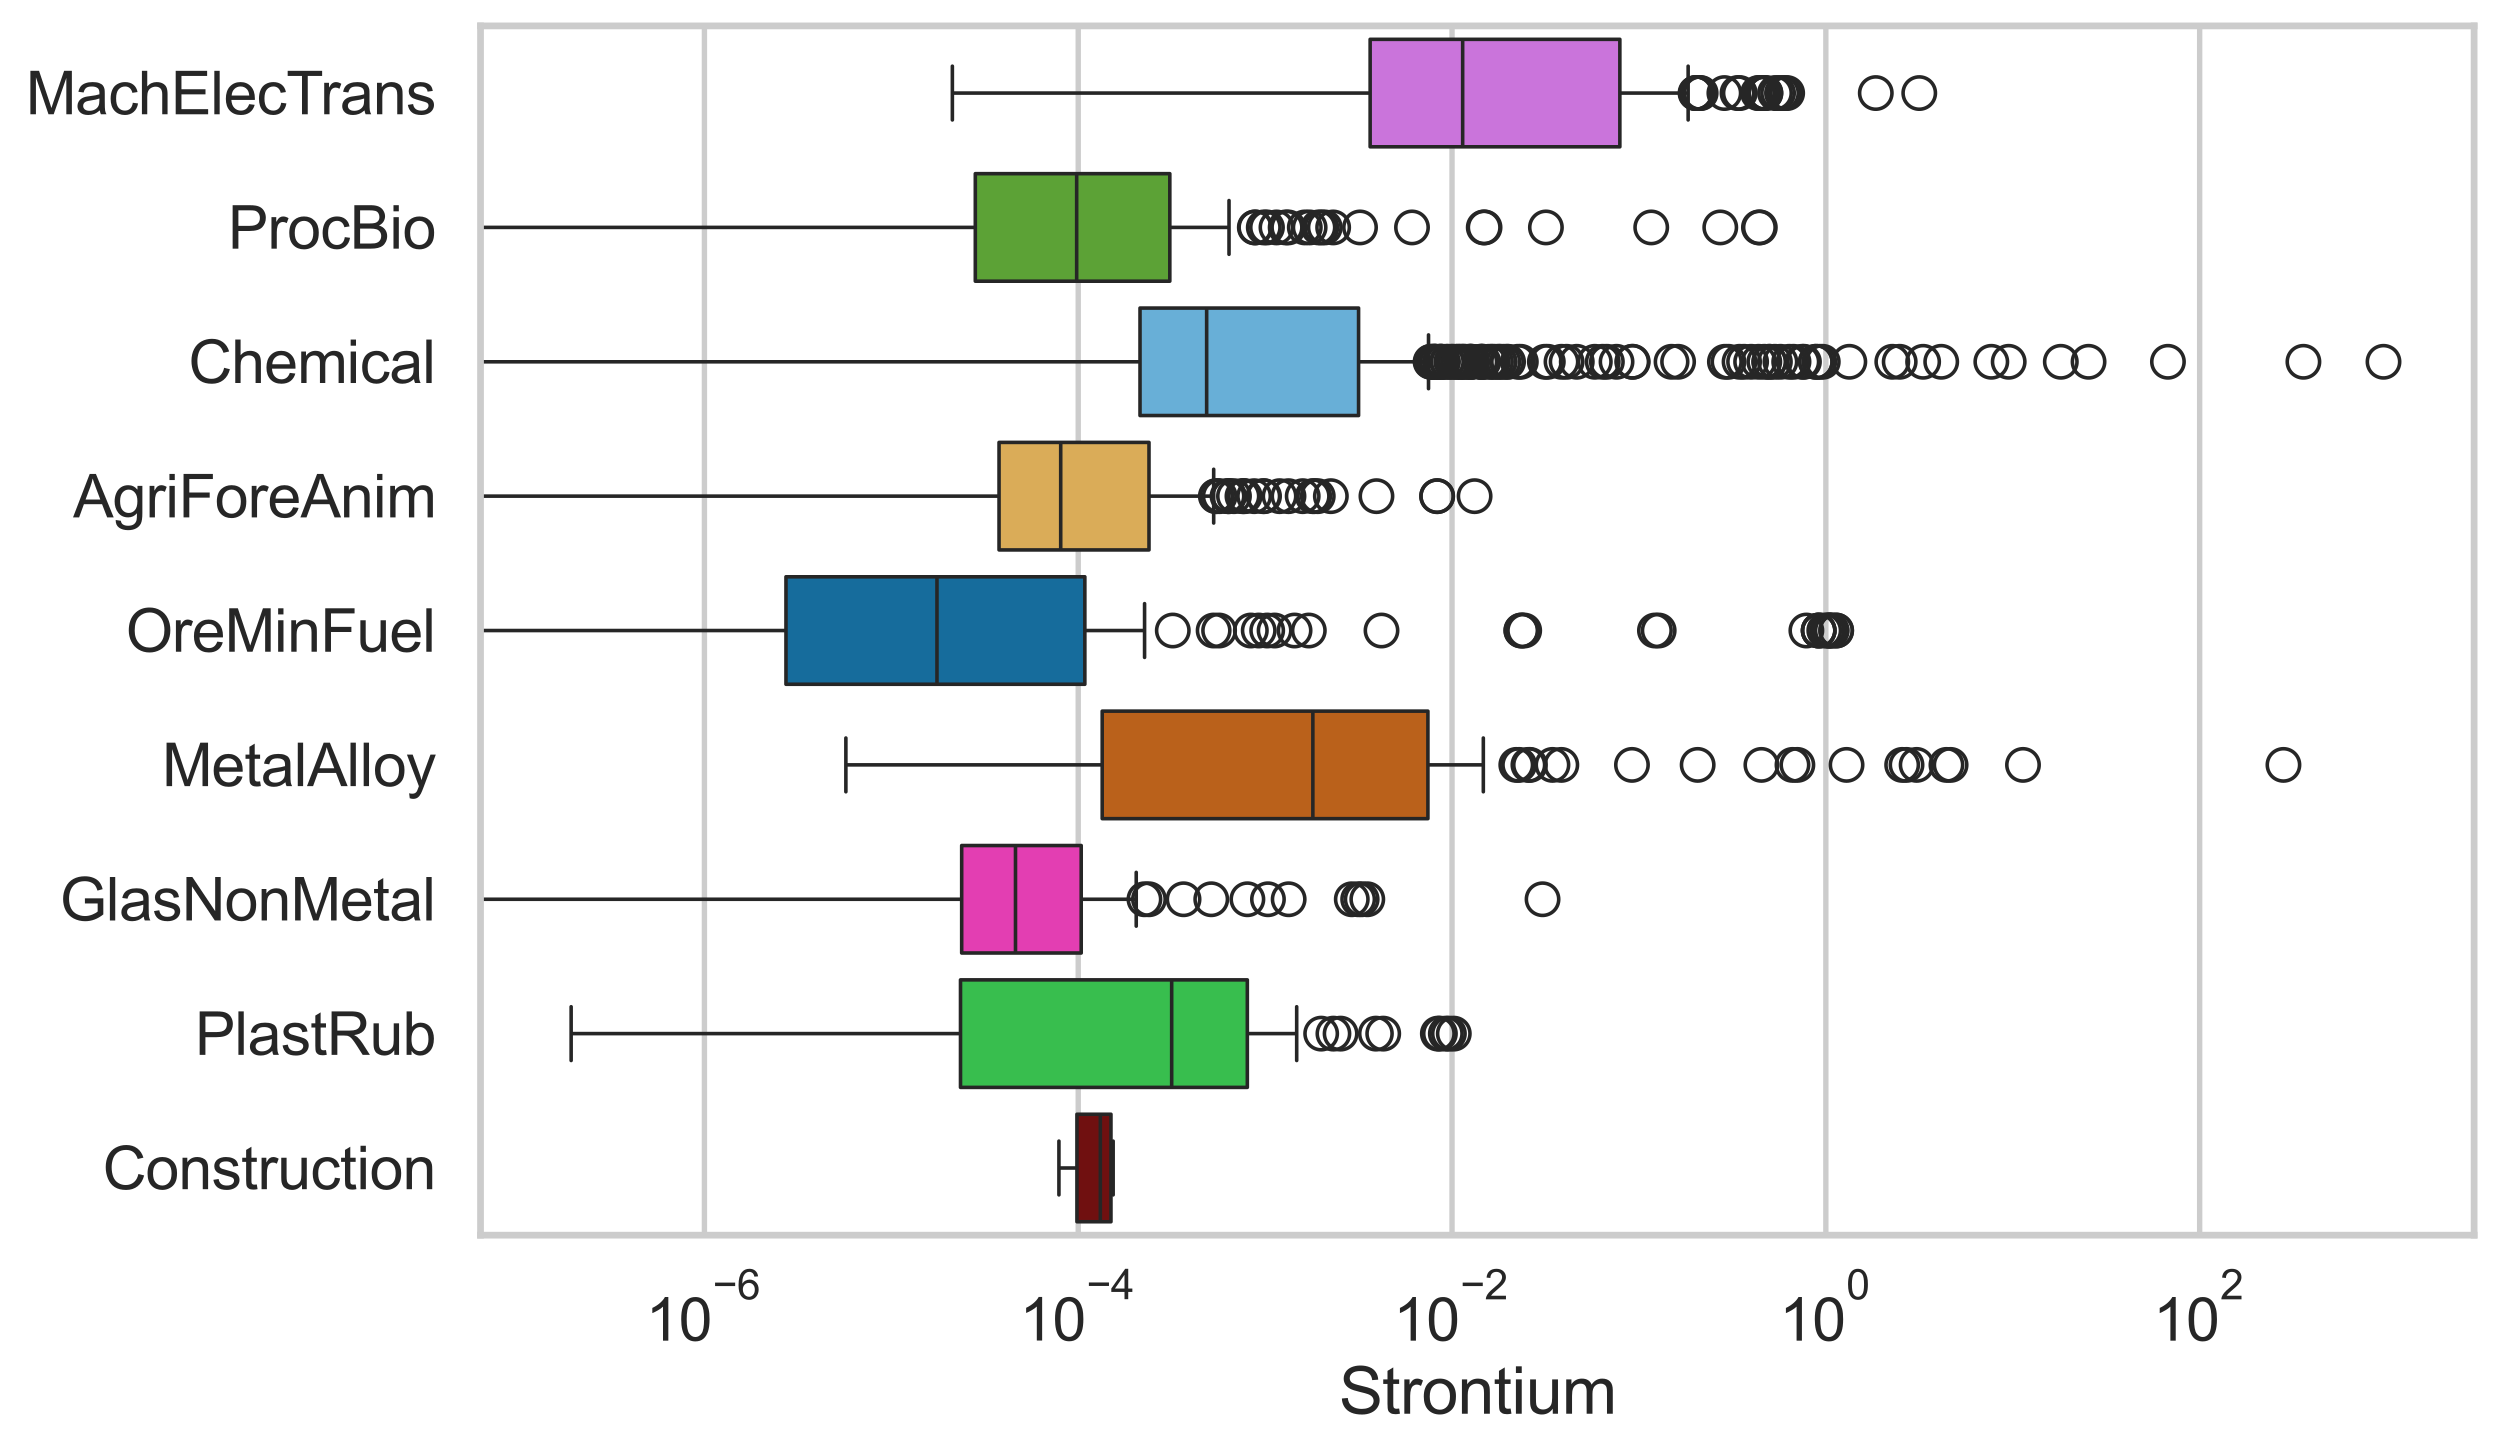 <?xml version="1.0" encoding="utf-8" standalone="no"?>
<!DOCTYPE svg PUBLIC "-//W3C//DTD SVG 1.1//EN"
  "http://www.w3.org/Graphics/SVG/1.1/DTD/svg11.dtd">
<svg xmlns:xlink="http://www.w3.org/1999/xlink" width="695.577pt" height="404.121pt" viewBox="0 0 695.577 404.121" xmlns="http://www.w3.org/2000/svg" version="1.1">
 <defs>
  <style type="text/css">*{stroke-linejoin: round; stroke-linecap: butt}</style>
 </defs>
 <g id="figure_1">
  <g id="patch_1">
   <path d="M 0 404.121 
L 695.577 404.121 
L 695.577 0 
L 0 0 
z
" style="fill: #ffffff"/>
  </g>
  <g id="axes_1">
   <g id="patch_2">
    <path d="M 133.697 343.665 
L 688.377 343.665 
L 688.377 7.2 
L 133.697 7.2 
z
" style="fill: #ffffff"/>
   </g>
   <g id="matplotlib.axis_1">
    <g id="xtick_1">
     <g id="line2d_1">
      <path d="M 195.992 343.665 
L 195.992 7.2 
" clip-path="url(#p559e1cfe0a)" style="fill: none; stroke: #cccccc; stroke-width: 1.5; stroke-linecap: round"/>
     </g>
     <g id="text_1">
      <!-- $\mathdefault{10^{-6}}$ -->
      <g style="fill: #262626" transform="translate(179.657 373.18) scale(0.165 -0.165)">
       <defs>
        <path id="ArialMT-31" d="M 2384 0 
L 1822 0 
L 1822 3584 
Q 1619 3391 1289 3197 
Q 959 3003 697 2906 
L 697 3450 
Q 1169 3672 1522 3987 
Q 1875 4303 2022 4600 
L 2384 4600 
L 2384 0 
z
" transform="scale(0.016)"/>
        <path id="ArialMT-30" d="M 266 2259 
Q 266 3072 433 3567 
Q 600 4063 929 4331 
Q 1259 4600 1759 4600 
Q 2128 4600 2406 4451 
Q 2684 4303 2865 4023 
Q 3047 3744 3150 3342 
Q 3253 2941 3253 2259 
Q 3253 1453 3087 958 
Q 2922 463 2592 192 
Q 2263 -78 1759 -78 
Q 1097 -78 719 397 
Q 266 969 266 2259 
z
M 844 2259 
Q 844 1131 1108 757 
Q 1372 384 1759 384 
Q 2147 384 2411 759 
Q 2675 1134 2675 2259 
Q 2675 3391 2411 3762 
Q 2147 4134 1753 4134 
Q 1366 4134 1134 3806 
Q 844 3388 844 2259 
z
" transform="scale(0.016)"/>
        <path id="ArialMT-2212" d="M 3381 1997 
L 356 1997 
L 356 2522 
L 3381 2522 
L 3381 1997 
z
" transform="scale(0.016)"/>
        <path id="ArialMT-36" d="M 3184 3459 
L 2625 3416 
Q 2550 3747 2413 3897 
Q 2184 4138 1850 4138 
Q 1581 4138 1378 3988 
Q 1113 3794 959 3422 
Q 806 3050 800 2363 
Q 1003 2672 1297 2822 
Q 1591 2972 1913 2972 
Q 2475 2972 2870 2558 
Q 3266 2144 3266 1488 
Q 3266 1056 3080 686 
Q 2894 316 2569 119 
Q 2244 -78 1831 -78 
Q 1128 -78 684 439 
Q 241 956 241 2144 
Q 241 3472 731 4075 
Q 1159 4600 1884 4600 
Q 2425 4600 2770 4297 
Q 3116 3994 3184 3459 
z
M 888 1484 
Q 888 1194 1011 928 
Q 1134 663 1356 523 
Q 1578 384 1822 384 
Q 2178 384 2434 671 
Q 2691 959 2691 1453 
Q 2691 1928 2437 2201 
Q 2184 2475 1800 2475 
Q 1419 2475 1153 2201 
Q 888 1928 888 1484 
z
" transform="scale(0.016)"/>
       </defs>
       <use xlink:href="#ArialMT-31" transform="translate(0 0.994)"/>
       <use xlink:href="#ArialMT-30" transform="translate(55.615 0.994)"/>
       <use xlink:href="#ArialMT-2212" transform="translate(112.973 70.688) scale(0.7)"/>
       <use xlink:href="#ArialMT-36" transform="translate(153.852 70.688) scale(0.7)"/>
      </g>
     </g>
    </g>
    <g id="xtick_2">
     <g id="line2d_2">
      <path d="M 299.997 343.665 
L 299.997 7.2 
" clip-path="url(#p559e1cfe0a)" style="fill: none; stroke: #cccccc; stroke-width: 1.5; stroke-linecap: round"/>
     </g>
     <g id="text_2">
      <!-- $\mathdefault{10^{-4}}$ -->
      <g style="fill: #262626" transform="translate(283.662 373.015) scale(0.165 -0.165)">
       <defs>
        <path id="ArialMT-34" d="M 2069 0 
L 2069 1097 
L 81 1097 
L 81 1613 
L 2172 4581 
L 2631 4581 
L 2631 1613 
L 3250 1613 
L 3250 1097 
L 2631 1097 
L 2631 0 
L 2069 0 
z
M 2069 1613 
L 2069 3678 
L 634 1613 
L 2069 1613 
z
" transform="scale(0.016)"/>
       </defs>
       <use xlink:href="#ArialMT-31" transform="translate(0 0.202)"/>
       <use xlink:href="#ArialMT-30" transform="translate(55.615 0.202)"/>
       <use xlink:href="#ArialMT-2212" transform="translate(112.973 69.895) scale(0.7)"/>
       <use xlink:href="#ArialMT-34" transform="translate(153.852 69.895) scale(0.7)"/>
      </g>
     </g>
    </g>
    <g id="xtick_3">
     <g id="line2d_3">
      <path d="M 404.001 343.665 
L 404.001 7.2 
" clip-path="url(#p559e1cfe0a)" style="fill: none; stroke: #cccccc; stroke-width: 1.5; stroke-linecap: round"/>
     </g>
     <g id="text_3">
      <!-- $\mathdefault{10^{-2}}$ -->
      <g style="fill: #262626" transform="translate(387.666 373.18) scale(0.165 -0.165)">
       <defs>
        <path id="ArialMT-32" d="M 3222 541 
L 3222 0 
L 194 0 
Q 188 203 259 391 
Q 375 700 629 1000 
Q 884 1300 1366 1694 
Q 2113 2306 2375 2664 
Q 2638 3022 2638 3341 
Q 2638 3675 2398 3904 
Q 2159 4134 1775 4134 
Q 1369 4134 1125 3890 
Q 881 3647 878 3216 
L 300 3275 
Q 359 3922 746 4261 
Q 1134 4600 1788 4600 
Q 2447 4600 2831 4234 
Q 3216 3869 3216 3328 
Q 3216 3053 3103 2787 
Q 2991 2522 2730 2228 
Q 2469 1934 1863 1422 
Q 1356 997 1212 845 
Q 1069 694 975 541 
L 3222 541 
z
" transform="scale(0.016)"/>
       </defs>
       <use xlink:href="#ArialMT-31" transform="translate(0 0.994)"/>
       <use xlink:href="#ArialMT-30" transform="translate(55.615 0.994)"/>
       <use xlink:href="#ArialMT-2212" transform="translate(112.973 70.688) scale(0.7)"/>
       <use xlink:href="#ArialMT-32" transform="translate(153.852 70.688) scale(0.7)"/>
      </g>
     </g>
    </g>
    <g id="xtick_4">
     <g id="line2d_4">
      <path d="M 508.006 343.665 
L 508.006 7.2 
" clip-path="url(#p559e1cfe0a)" style="fill: none; stroke: #cccccc; stroke-width: 1.5; stroke-linecap: round"/>
     </g>
     <g id="text_4">
      <!-- $\mathdefault{10^{0}}$ -->
      <g style="fill: #262626" transform="translate(495.054 373.18) scale(0.165 -0.165)">
       <use xlink:href="#ArialMT-31" transform="translate(0 0.994)"/>
       <use xlink:href="#ArialMT-30" transform="translate(55.615 0.994)"/>
       <use xlink:href="#ArialMT-30" transform="translate(112.973 70.688) scale(0.7)"/>
      </g>
     </g>
    </g>
    <g id="xtick_5">
     <g id="line2d_5">
      <path d="M 612.011 343.665 
L 612.011 7.2 
" clip-path="url(#p559e1cfe0a)" style="fill: none; stroke: #cccccc; stroke-width: 1.5; stroke-linecap: round"/>
     </g>
     <g id="text_5">
      <!-- $\mathdefault{10^{2}}$ -->
      <g style="fill: #262626" transform="translate(599.059 373.18) scale(0.165 -0.165)">
       <use xlink:href="#ArialMT-31" transform="translate(0 0.994)"/>
       <use xlink:href="#ArialMT-30" transform="translate(55.615 0.994)"/>
       <use xlink:href="#ArialMT-32" transform="translate(112.973 70.688) scale(0.7)"/>
      </g>
     </g>
    </g>
    <g id="text_6">
     <!-- Strontium -->
     <g style="fill: #262626" transform="translate(372.525 393.344) scale(0.18 -0.18)">
      <defs>
       <path id="ArialMT-53" d="M 288 1472 
L 859 1522 
Q 900 1178 1048 958 
Q 1197 738 1509 602 
Q 1822 466 2213 466 
Q 2559 466 2825 569 
Q 3091 672 3220 851 
Q 3350 1031 3350 1244 
Q 3350 1459 3225 1620 
Q 3100 1781 2813 1891 
Q 2628 1963 1997 2114 
Q 1366 2266 1113 2400 
Q 784 2572 623 2826 
Q 463 3081 463 3397 
Q 463 3744 659 4045 
Q 856 4347 1234 4503 
Q 1613 4659 2075 4659 
Q 2584 4659 2973 4495 
Q 3363 4331 3572 4012 
Q 3781 3694 3797 3291 
L 3216 3247 
Q 3169 3681 2898 3903 
Q 2628 4125 2100 4125 
Q 1550 4125 1298 3923 
Q 1047 3722 1047 3438 
Q 1047 3191 1225 3031 
Q 1400 2872 2139 2705 
Q 2878 2538 3153 2413 
Q 3553 2228 3743 1945 
Q 3934 1663 3934 1294 
Q 3934 928 3725 604 
Q 3516 281 3123 101 
Q 2731 -78 2241 -78 
Q 1619 -78 1198 103 
Q 778 284 539 648 
Q 300 1013 288 1472 
z
" transform="scale(0.016)"/>
       <path id="ArialMT-74" d="M 1650 503 
L 1731 6 
Q 1494 -44 1306 -44 
Q 1000 -44 831 53 
Q 663 150 594 308 
Q 525 466 525 972 
L 525 2881 
L 113 2881 
L 113 3319 
L 525 3319 
L 525 4141 
L 1084 4478 
L 1084 3319 
L 1650 3319 
L 1650 2881 
L 1084 2881 
L 1084 941 
Q 1084 700 1114 631 
Q 1144 563 1211 522 
Q 1278 481 1403 481 
Q 1497 481 1650 503 
z
" transform="scale(0.016)"/>
       <path id="ArialMT-72" d="M 416 0 
L 416 3319 
L 922 3319 
L 922 2816 
Q 1116 3169 1280 3281 
Q 1444 3394 1641 3394 
Q 1925 3394 2219 3213 
L 2025 2691 
Q 1819 2813 1613 2813 
Q 1428 2813 1281 2702 
Q 1134 2591 1072 2394 
Q 978 2094 978 1738 
L 978 0 
L 416 0 
z
" transform="scale(0.016)"/>
       <path id="ArialMT-6f" d="M 213 1659 
Q 213 2581 725 3025 
Q 1153 3394 1769 3394 
Q 2453 3394 2887 2945 
Q 3322 2497 3322 1706 
Q 3322 1066 3130 698 
Q 2938 331 2570 128 
Q 2203 -75 1769 -75 
Q 1072 -75 642 372 
Q 213 819 213 1659 
z
M 791 1659 
Q 791 1022 1069 705 
Q 1347 388 1769 388 
Q 2188 388 2466 706 
Q 2744 1025 2744 1678 
Q 2744 2294 2464 2611 
Q 2184 2928 1769 2928 
Q 1347 2928 1069 2612 
Q 791 2297 791 1659 
z
" transform="scale(0.016)"/>
       <path id="ArialMT-6e" d="M 422 0 
L 422 3319 
L 928 3319 
L 928 2847 
Q 1294 3394 1984 3394 
Q 2284 3394 2536 3286 
Q 2788 3178 2913 3003 
Q 3038 2828 3088 2588 
Q 3119 2431 3119 2041 
L 3119 0 
L 2556 0 
L 2556 2019 
Q 2556 2363 2490 2533 
Q 2425 2703 2258 2804 
Q 2091 2906 1866 2906 
Q 1506 2906 1245 2678 
Q 984 2450 984 1813 
L 984 0 
L 422 0 
z
" transform="scale(0.016)"/>
       <path id="ArialMT-69" d="M 425 3934 
L 425 4581 
L 988 4581 
L 988 3934 
L 425 3934 
z
M 425 0 
L 425 3319 
L 988 3319 
L 988 0 
L 425 0 
z
" transform="scale(0.016)"/>
       <path id="ArialMT-75" d="M 2597 0 
L 2597 488 
Q 2209 -75 1544 -75 
Q 1250 -75 995 37 
Q 741 150 617 320 
Q 494 491 444 738 
Q 409 903 409 1263 
L 409 3319 
L 972 3319 
L 972 1478 
Q 972 1038 1006 884 
Q 1059 663 1231 536 
Q 1403 409 1656 409 
Q 1909 409 2131 539 
Q 2353 669 2445 892 
Q 2538 1116 2538 1541 
L 2538 3319 
L 3100 3319 
L 3100 0 
L 2597 0 
z
" transform="scale(0.016)"/>
       <path id="ArialMT-6d" d="M 422 0 
L 422 3319 
L 925 3319 
L 925 2853 
Q 1081 3097 1340 3245 
Q 1600 3394 1931 3394 
Q 2300 3394 2536 3241 
Q 2772 3088 2869 2813 
Q 3263 3394 3894 3394 
Q 4388 3394 4653 3120 
Q 4919 2847 4919 2278 
L 4919 0 
L 4359 0 
L 4359 2091 
Q 4359 2428 4304 2576 
Q 4250 2725 4106 2815 
Q 3963 2906 3769 2906 
Q 3419 2906 3187 2673 
Q 2956 2441 2956 1928 
L 2956 0 
L 2394 0 
L 2394 2156 
Q 2394 2531 2256 2718 
Q 2119 2906 1806 2906 
Q 1569 2906 1367 2781 
Q 1166 2656 1075 2415 
Q 984 2175 984 1722 
L 984 0 
L 422 0 
z
" transform="scale(0.016)"/>
      </defs>
      <use xlink:href="#ArialMT-53"/>
      <use xlink:href="#ArialMT-74" transform="translate(66.699 0)"/>
      <use xlink:href="#ArialMT-72" transform="translate(94.482 0)"/>
      <use xlink:href="#ArialMT-6f" transform="translate(127.783 0)"/>
      <use xlink:href="#ArialMT-6e" transform="translate(183.398 0)"/>
      <use xlink:href="#ArialMT-74" transform="translate(239.014 0)"/>
      <use xlink:href="#ArialMT-69" transform="translate(266.797 0)"/>
      <use xlink:href="#ArialMT-75" transform="translate(289.014 0)"/>
      <use xlink:href="#ArialMT-6d" transform="translate(344.629 0)"/>
     </g>
    </g>
   </g>
   <g id="matplotlib.axis_2">
    <g id="ytick_1">
     <g id="text_7">
      <!-- MachElecTrans -->
      <g style="fill: #262626" transform="translate(7.2 31.798) scale(0.165 -0.165)">
       <defs>
        <path id="ArialMT-4d" d="M 475 0 
L 475 4581 
L 1388 4581 
L 2472 1338 
Q 2622 884 2691 659 
Q 2769 909 2934 1394 
L 4031 4581 
L 4847 4581 
L 4847 0 
L 4263 0 
L 4263 3834 
L 2931 0 
L 2384 0 
L 1059 3900 
L 1059 0 
L 475 0 
z
" transform="scale(0.016)"/>
        <path id="ArialMT-61" d="M 2588 409 
Q 2275 144 1986 34 
Q 1697 -75 1366 -75 
Q 819 -75 525 192 
Q 231 459 231 875 
Q 231 1119 342 1320 
Q 453 1522 633 1644 
Q 813 1766 1038 1828 
Q 1203 1872 1538 1913 
Q 2219 1994 2541 2106 
Q 2544 2222 2544 2253 
Q 2544 2597 2384 2738 
Q 2169 2928 1744 2928 
Q 1347 2928 1158 2789 
Q 969 2650 878 2297 
L 328 2372 
Q 403 2725 575 2942 
Q 747 3159 1072 3276 
Q 1397 3394 1825 3394 
Q 2250 3394 2515 3294 
Q 2781 3194 2906 3042 
Q 3031 2891 3081 2659 
Q 3109 2516 3109 2141 
L 3109 1391 
Q 3109 606 3145 398 
Q 3181 191 3288 0 
L 2700 0 
Q 2613 175 2588 409 
z
M 2541 1666 
Q 2234 1541 1622 1453 
Q 1275 1403 1131 1340 
Q 988 1278 909 1158 
Q 831 1038 831 891 
Q 831 666 1001 516 
Q 1172 366 1500 366 
Q 1825 366 2078 508 
Q 2331 650 2450 897 
Q 2541 1088 2541 1459 
L 2541 1666 
z
" transform="scale(0.016)"/>
        <path id="ArialMT-63" d="M 2588 1216 
L 3141 1144 
Q 3050 572 2676 248 
Q 2303 -75 1759 -75 
Q 1078 -75 664 370 
Q 250 816 250 1647 
Q 250 2184 428 2587 
Q 606 2991 970 3192 
Q 1334 3394 1763 3394 
Q 2303 3394 2647 3120 
Q 2991 2847 3088 2344 
L 2541 2259 
Q 2463 2594 2264 2762 
Q 2066 2931 1784 2931 
Q 1359 2931 1093 2626 
Q 828 2322 828 1663 
Q 828 994 1084 691 
Q 1341 388 1753 388 
Q 2084 388 2306 591 
Q 2528 794 2588 1216 
z
" transform="scale(0.016)"/>
        <path id="ArialMT-68" d="M 422 0 
L 422 4581 
L 984 4581 
L 984 2938 
Q 1378 3394 1978 3394 
Q 2347 3394 2619 3248 
Q 2891 3103 3008 2847 
Q 3125 2591 3125 2103 
L 3125 0 
L 2563 0 
L 2563 2103 
Q 2563 2525 2380 2717 
Q 2197 2909 1863 2909 
Q 1613 2909 1392 2779 
Q 1172 2650 1078 2428 
Q 984 2206 984 1816 
L 984 0 
L 422 0 
z
" transform="scale(0.016)"/>
        <path id="ArialMT-45" d="M 506 0 
L 506 4581 
L 3819 4581 
L 3819 4041 
L 1113 4041 
L 1113 2638 
L 3647 2638 
L 3647 2100 
L 1113 2100 
L 1113 541 
L 3925 541 
L 3925 0 
L 506 0 
z
" transform="scale(0.016)"/>
        <path id="ArialMT-6c" d="M 409 0 
L 409 4581 
L 972 4581 
L 972 0 
L 409 0 
z
" transform="scale(0.016)"/>
        <path id="ArialMT-65" d="M 2694 1069 
L 3275 997 
Q 3138 488 2766 206 
Q 2394 -75 1816 -75 
Q 1088 -75 661 373 
Q 234 822 234 1631 
Q 234 2469 665 2931 
Q 1097 3394 1784 3394 
Q 2450 3394 2872 2941 
Q 3294 2488 3294 1666 
Q 3294 1616 3291 1516 
L 816 1516 
Q 847 969 1125 678 
Q 1403 388 1819 388 
Q 2128 388 2347 550 
Q 2566 713 2694 1069 
z
M 847 1978 
L 2700 1978 
Q 2663 2397 2488 2606 
Q 2219 2931 1791 2931 
Q 1403 2931 1139 2672 
Q 875 2413 847 1978 
z
" transform="scale(0.016)"/>
        <path id="ArialMT-54" d="M 1659 0 
L 1659 4041 
L 150 4041 
L 150 4581 
L 3781 4581 
L 3781 4041 
L 2266 4041 
L 2266 0 
L 1659 0 
z
" transform="scale(0.016)"/>
        <path id="ArialMT-73" d="M 197 991 
L 753 1078 
Q 800 744 1014 566 
Q 1228 388 1613 388 
Q 2000 388 2187 545 
Q 2375 703 2375 916 
Q 2375 1106 2209 1216 
Q 2094 1291 1634 1406 
Q 1016 1563 777 1677 
Q 538 1791 414 1992 
Q 291 2194 291 2438 
Q 291 2659 392 2848 
Q 494 3038 669 3163 
Q 800 3259 1026 3326 
Q 1253 3394 1513 3394 
Q 1903 3394 2198 3281 
Q 2494 3169 2634 2976 
Q 2775 2784 2828 2463 
L 2278 2388 
Q 2241 2644 2061 2787 
Q 1881 2931 1553 2931 
Q 1166 2931 1000 2803 
Q 834 2675 834 2503 
Q 834 2394 903 2306 
Q 972 2216 1119 2156 
Q 1203 2125 1616 2013 
Q 2213 1853 2448 1751 
Q 2684 1650 2818 1456 
Q 2953 1263 2953 975 
Q 2953 694 2789 445 
Q 2625 197 2315 61 
Q 2006 -75 1616 -75 
Q 969 -75 630 194 
Q 291 463 197 991 
z
" transform="scale(0.016)"/>
       </defs>
       <use xlink:href="#ArialMT-4d"/>
       <use xlink:href="#ArialMT-61" transform="translate(83.301 0)"/>
       <use xlink:href="#ArialMT-63" transform="translate(138.916 0)"/>
       <use xlink:href="#ArialMT-68" transform="translate(188.916 0)"/>
       <use xlink:href="#ArialMT-45" transform="translate(244.531 0)"/>
       <use xlink:href="#ArialMT-6c" transform="translate(311.23 0)"/>
       <use xlink:href="#ArialMT-65" transform="translate(333.447 0)"/>
       <use xlink:href="#ArialMT-63" transform="translate(389.062 0)"/>
       <use xlink:href="#ArialMT-54" transform="translate(439.062 0)"/>
       <use xlink:href="#ArialMT-72" transform="translate(496.396 0)"/>
       <use xlink:href="#ArialMT-61" transform="translate(529.697 0)"/>
       <use xlink:href="#ArialMT-6e" transform="translate(585.312 0)"/>
       <use xlink:href="#ArialMT-73" transform="translate(640.928 0)"/>
      </g>
     </g>
    </g>
    <g id="ytick_2">
     <g id="text_8">
      <!-- ProcBio -->
      <g style="fill: #262626" transform="translate(63.424 69.183) scale(0.165 -0.165)">
       <defs>
        <path id="ArialMT-50" d="M 494 0 
L 494 4581 
L 2222 4581 
Q 2678 4581 2919 4538 
Q 3256 4481 3484 4323 
Q 3713 4166 3852 3881 
Q 3991 3597 3991 3256 
Q 3991 2672 3619 2267 
Q 3247 1863 2275 1863 
L 1100 1863 
L 1100 0 
L 494 0 
z
M 1100 2403 
L 2284 2403 
Q 2872 2403 3119 2622 
Q 3366 2841 3366 3238 
Q 3366 3525 3220 3729 
Q 3075 3934 2838 4000 
Q 2684 4041 2272 4041 
L 1100 4041 
L 1100 2403 
z
" transform="scale(0.016)"/>
        <path id="ArialMT-42" d="M 469 0 
L 469 4581 
L 2188 4581 
Q 2713 4581 3030 4442 
Q 3347 4303 3526 4014 
Q 3706 3725 3706 3409 
Q 3706 3116 3547 2856 
Q 3388 2597 3066 2438 
Q 3481 2316 3704 2022 
Q 3928 1728 3928 1328 
Q 3928 1006 3792 729 
Q 3656 453 3456 303 
Q 3256 153 2954 76 
Q 2653 0 2216 0 
L 469 0 
z
M 1075 2656 
L 2066 2656 
Q 2469 2656 2644 2709 
Q 2875 2778 2992 2937 
Q 3109 3097 3109 3338 
Q 3109 3566 3000 3739 
Q 2891 3913 2687 3977 
Q 2484 4041 1991 4041 
L 1075 4041 
L 1075 2656 
z
M 1075 541 
L 2216 541 
Q 2509 541 2628 563 
Q 2838 600 2978 687 
Q 3119 775 3209 942 
Q 3300 1109 3300 1328 
Q 3300 1584 3169 1773 
Q 3038 1963 2805 2039 
Q 2572 2116 2134 2116 
L 1075 2116 
L 1075 541 
z
" transform="scale(0.016)"/>
       </defs>
       <use xlink:href="#ArialMT-50"/>
       <use xlink:href="#ArialMT-72" transform="translate(66.699 0)"/>
       <use xlink:href="#ArialMT-6f" transform="translate(100 0)"/>
       <use xlink:href="#ArialMT-63" transform="translate(155.615 0)"/>
       <use xlink:href="#ArialMT-42" transform="translate(205.615 0)"/>
       <use xlink:href="#ArialMT-69" transform="translate(272.314 0)"/>
       <use xlink:href="#ArialMT-6f" transform="translate(294.531 0)"/>
      </g>
     </g>
    </g>
    <g id="ytick_3">
     <g id="text_9">
      <!-- Chemical -->
      <g style="fill: #262626" transform="translate(52.428 106.568) scale(0.165 -0.165)">
       <defs>
        <path id="ArialMT-43" d="M 3763 1606 
L 4369 1453 
Q 4178 706 3683 314 
Q 3188 -78 2472 -78 
Q 1731 -78 1267 223 
Q 803 525 561 1097 
Q 319 1669 319 2325 
Q 319 3041 592 3573 
Q 866 4106 1370 4382 
Q 1875 4659 2481 4659 
Q 3169 4659 3637 4309 
Q 4106 3959 4291 3325 
L 3694 3184 
Q 3534 3684 3231 3912 
Q 2928 4141 2469 4141 
Q 1941 4141 1586 3887 
Q 1231 3634 1087 3207 
Q 944 2781 944 2328 
Q 944 1744 1114 1308 
Q 1284 872 1643 656 
Q 2003 441 2422 441 
Q 2931 441 3284 734 
Q 3638 1028 3763 1606 
z
" transform="scale(0.016)"/>
       </defs>
       <use xlink:href="#ArialMT-43"/>
       <use xlink:href="#ArialMT-68" transform="translate(72.217 0)"/>
       <use xlink:href="#ArialMT-65" transform="translate(127.832 0)"/>
       <use xlink:href="#ArialMT-6d" transform="translate(183.447 0)"/>
       <use xlink:href="#ArialMT-69" transform="translate(266.748 0)"/>
       <use xlink:href="#ArialMT-63" transform="translate(288.965 0)"/>
       <use xlink:href="#ArialMT-61" transform="translate(338.965 0)"/>
       <use xlink:href="#ArialMT-6c" transform="translate(394.58 0)"/>
      </g>
     </g>
    </g>
    <g id="ytick_4">
     <g id="text_10">
      <!-- AgriForeAnim -->
      <g style="fill: #262626" transform="translate(20.341 143.953) scale(0.165 -0.165)">
       <defs>
        <path id="ArialMT-41" d="M -9 0 
L 1750 4581 
L 2403 4581 
L 4278 0 
L 3588 0 
L 3053 1388 
L 1138 1388 
L 634 0 
L -9 0 
z
M 1313 1881 
L 2866 1881 
L 2388 3150 
Q 2169 3728 2063 4100 
Q 1975 3659 1816 3225 
L 1313 1881 
z
" transform="scale(0.016)"/>
        <path id="ArialMT-67" d="M 319 -275 
L 866 -356 
Q 900 -609 1056 -725 
Q 1266 -881 1628 -881 
Q 2019 -881 2231 -725 
Q 2444 -569 2519 -288 
Q 2563 -116 2559 434 
Q 2191 0 1641 0 
Q 956 0 581 494 
Q 206 988 206 1678 
Q 206 2153 378 2554 
Q 550 2956 876 3175 
Q 1203 3394 1644 3394 
Q 2231 3394 2613 2919 
L 2613 3319 
L 3131 3319 
L 3131 450 
Q 3131 -325 2973 -648 
Q 2816 -972 2473 -1159 
Q 2131 -1347 1631 -1347 
Q 1038 -1347 672 -1080 
Q 306 -813 319 -275 
z
M 784 1719 
Q 784 1066 1043 766 
Q 1303 466 1694 466 
Q 2081 466 2343 764 
Q 2606 1063 2606 1700 
Q 2606 2309 2336 2618 
Q 2066 2928 1684 2928 
Q 1309 2928 1046 2623 
Q 784 2319 784 1719 
z
" transform="scale(0.016)"/>
        <path id="ArialMT-46" d="M 525 0 
L 525 4581 
L 3616 4581 
L 3616 4041 
L 1131 4041 
L 1131 2622 
L 3281 2622 
L 3281 2081 
L 1131 2081 
L 1131 0 
L 525 0 
z
" transform="scale(0.016)"/>
       </defs>
       <use xlink:href="#ArialMT-41"/>
       <use xlink:href="#ArialMT-67" transform="translate(66.699 0)"/>
       <use xlink:href="#ArialMT-72" transform="translate(122.314 0)"/>
       <use xlink:href="#ArialMT-69" transform="translate(155.615 0)"/>
       <use xlink:href="#ArialMT-46" transform="translate(177.832 0)"/>
       <use xlink:href="#ArialMT-6f" transform="translate(238.916 0)"/>
       <use xlink:href="#ArialMT-72" transform="translate(294.531 0)"/>
       <use xlink:href="#ArialMT-65" transform="translate(327.832 0)"/>
       <use xlink:href="#ArialMT-41" transform="translate(383.447 0)"/>
       <use xlink:href="#ArialMT-6e" transform="translate(450.146 0)"/>
       <use xlink:href="#ArialMT-69" transform="translate(505.762 0)"/>
       <use xlink:href="#ArialMT-6d" transform="translate(527.979 0)"/>
      </g>
     </g>
    </g>
    <g id="ytick_5">
     <g id="text_11">
      <!-- OreMinFuel -->
      <g style="fill: #262626" transform="translate(35.013 181.337) scale(0.165 -0.165)">
       <defs>
        <path id="ArialMT-4f" d="M 309 2231 
Q 309 3372 921 4017 
Q 1534 4663 2503 4663 
Q 3138 4663 3647 4359 
Q 4156 4056 4423 3514 
Q 4691 2972 4691 2284 
Q 4691 1588 4409 1038 
Q 4128 488 3612 205 
Q 3097 -78 2500 -78 
Q 1853 -78 1343 234 
Q 834 547 571 1087 
Q 309 1628 309 2231 
z
M 934 2222 
Q 934 1394 1379 917 
Q 1825 441 2497 441 
Q 3181 441 3623 922 
Q 4066 1403 4066 2288 
Q 4066 2847 3877 3264 
Q 3688 3681 3323 3911 
Q 2959 4141 2506 4141 
Q 1863 4141 1398 3698 
Q 934 3256 934 2222 
z
" transform="scale(0.016)"/>
       </defs>
       <use xlink:href="#ArialMT-4f"/>
       <use xlink:href="#ArialMT-72" transform="translate(77.783 0)"/>
       <use xlink:href="#ArialMT-65" transform="translate(111.084 0)"/>
       <use xlink:href="#ArialMT-4d" transform="translate(166.699 0)"/>
       <use xlink:href="#ArialMT-69" transform="translate(250 0)"/>
       <use xlink:href="#ArialMT-6e" transform="translate(272.217 0)"/>
       <use xlink:href="#ArialMT-46" transform="translate(327.832 0)"/>
       <use xlink:href="#ArialMT-75" transform="translate(388.916 0)"/>
       <use xlink:href="#ArialMT-65" transform="translate(444.531 0)"/>
       <use xlink:href="#ArialMT-6c" transform="translate(500.146 0)"/>
      </g>
     </g>
    </g>
    <g id="ytick_6">
     <g id="text_12">
      <!-- MetalAlloy -->
      <g style="fill: #262626" transform="translate(45.088 218.722) scale(0.165 -0.165)">
       <defs>
        <path id="ArialMT-79" d="M 397 -1278 
L 334 -750 
Q 519 -800 656 -800 
Q 844 -800 956 -737 
Q 1069 -675 1141 -563 
Q 1194 -478 1313 -144 
Q 1328 -97 1363 -6 
L 103 3319 
L 709 3319 
L 1400 1397 
Q 1534 1031 1641 628 
Q 1738 1016 1872 1384 
L 2581 3319 
L 3144 3319 
L 1881 -56 
Q 1678 -603 1566 -809 
Q 1416 -1088 1222 -1217 
Q 1028 -1347 759 -1347 
Q 597 -1347 397 -1278 
z
" transform="scale(0.016)"/>
       </defs>
       <use xlink:href="#ArialMT-4d"/>
       <use xlink:href="#ArialMT-65" transform="translate(83.301 0)"/>
       <use xlink:href="#ArialMT-74" transform="translate(138.916 0)"/>
       <use xlink:href="#ArialMT-61" transform="translate(166.699 0)"/>
       <use xlink:href="#ArialMT-6c" transform="translate(222.314 0)"/>
       <use xlink:href="#ArialMT-41" transform="translate(244.531 0)"/>
       <use xlink:href="#ArialMT-6c" transform="translate(311.23 0)"/>
       <use xlink:href="#ArialMT-6c" transform="translate(333.447 0)"/>
       <use xlink:href="#ArialMT-6f" transform="translate(355.664 0)"/>
       <use xlink:href="#ArialMT-79" transform="translate(411.279 0)"/>
      </g>
     </g>
    </g>
    <g id="ytick_7">
     <g id="text_13">
      <!-- GlasNonMetal -->
      <g style="fill: #262626" transform="translate(16.659 256.107) scale(0.165 -0.165)">
       <defs>
        <path id="ArialMT-47" d="M 2638 1797 
L 2638 2334 
L 4578 2338 
L 4578 638 
Q 4131 281 3656 101 
Q 3181 -78 2681 -78 
Q 2006 -78 1454 211 
Q 903 500 622 1047 
Q 341 1594 341 2269 
Q 341 2938 620 3517 
Q 900 4097 1425 4378 
Q 1950 4659 2634 4659 
Q 3131 4659 3532 4498 
Q 3934 4338 4162 4050 
Q 4391 3763 4509 3300 
L 3963 3150 
Q 3859 3500 3706 3700 
Q 3553 3900 3268 4020 
Q 2984 4141 2638 4141 
Q 2222 4141 1919 4014 
Q 1616 3888 1430 3681 
Q 1244 3475 1141 3228 
Q 966 2803 966 2306 
Q 966 1694 1177 1281 
Q 1388 869 1791 669 
Q 2194 469 2647 469 
Q 3041 469 3416 620 
Q 3791 772 3984 944 
L 3984 1797 
L 2638 1797 
z
" transform="scale(0.016)"/>
        <path id="ArialMT-4e" d="M 488 0 
L 488 4581 
L 1109 4581 
L 3516 984 
L 3516 4581 
L 4097 4581 
L 4097 0 
L 3475 0 
L 1069 3600 
L 1069 0 
L 488 0 
z
" transform="scale(0.016)"/>
       </defs>
       <use xlink:href="#ArialMT-47"/>
       <use xlink:href="#ArialMT-6c" transform="translate(77.783 0)"/>
       <use xlink:href="#ArialMT-61" transform="translate(100 0)"/>
       <use xlink:href="#ArialMT-73" transform="translate(155.615 0)"/>
       <use xlink:href="#ArialMT-4e" transform="translate(205.615 0)"/>
       <use xlink:href="#ArialMT-6f" transform="translate(277.832 0)"/>
       <use xlink:href="#ArialMT-6e" transform="translate(333.447 0)"/>
       <use xlink:href="#ArialMT-4d" transform="translate(389.062 0)"/>
       <use xlink:href="#ArialMT-65" transform="translate(472.363 0)"/>
       <use xlink:href="#ArialMT-74" transform="translate(527.979 0)"/>
       <use xlink:href="#ArialMT-61" transform="translate(555.762 0)"/>
       <use xlink:href="#ArialMT-6c" transform="translate(611.377 0)"/>
      </g>
     </g>
    </g>
    <g id="ytick_8">
     <g id="text_14">
      <!-- PlastRub -->
      <g style="fill: #262626" transform="translate(54.248 293.492) scale(0.165 -0.165)">
       <defs>
        <path id="ArialMT-52" d="M 503 0 
L 503 4581 
L 2534 4581 
Q 3147 4581 3465 4457 
Q 3784 4334 3975 4021 
Q 4166 3709 4166 3331 
Q 4166 2844 3850 2509 
Q 3534 2175 2875 2084 
Q 3116 1969 3241 1856 
Q 3506 1613 3744 1247 
L 4541 0 
L 3778 0 
L 3172 953 
Q 2906 1366 2734 1584 
Q 2563 1803 2427 1890 
Q 2291 1978 2150 2013 
Q 2047 2034 1813 2034 
L 1109 2034 
L 1109 0 
L 503 0 
z
M 1109 2559 
L 2413 2559 
Q 2828 2559 3062 2645 
Q 3297 2731 3419 2920 
Q 3541 3109 3541 3331 
Q 3541 3656 3305 3865 
Q 3069 4075 2559 4075 
L 1109 4075 
L 1109 2559 
z
" transform="scale(0.016)"/>
        <path id="ArialMT-62" d="M 941 0 
L 419 0 
L 419 4581 
L 981 4581 
L 981 2947 
Q 1338 3394 1891 3394 
Q 2197 3394 2470 3270 
Q 2744 3147 2920 2923 
Q 3097 2700 3197 2384 
Q 3297 2069 3297 1709 
Q 3297 856 2875 390 
Q 2453 -75 1863 -75 
Q 1275 -75 941 416 
L 941 0 
z
M 934 1684 
Q 934 1088 1097 822 
Q 1363 388 1816 388 
Q 2184 388 2453 708 
Q 2722 1028 2722 1663 
Q 2722 2313 2464 2622 
Q 2206 2931 1841 2931 
Q 1472 2931 1203 2611 
Q 934 2291 934 1684 
z
" transform="scale(0.016)"/>
       </defs>
       <use xlink:href="#ArialMT-50"/>
       <use xlink:href="#ArialMT-6c" transform="translate(66.699 0)"/>
       <use xlink:href="#ArialMT-61" transform="translate(88.916 0)"/>
       <use xlink:href="#ArialMT-73" transform="translate(144.531 0)"/>
       <use xlink:href="#ArialMT-74" transform="translate(194.531 0)"/>
       <use xlink:href="#ArialMT-52" transform="translate(222.314 0)"/>
       <use xlink:href="#ArialMT-75" transform="translate(294.531 0)"/>
       <use xlink:href="#ArialMT-62" transform="translate(350.146 0)"/>
      </g>
     </g>
    </g>
    <g id="ytick_9">
     <g id="text_15">
      <!-- Construction -->
      <g style="fill: #262626" transform="translate(28.575 330.877) scale(0.165 -0.165)">
       <use xlink:href="#ArialMT-43"/>
       <use xlink:href="#ArialMT-6f" transform="translate(72.217 0)"/>
       <use xlink:href="#ArialMT-6e" transform="translate(127.832 0)"/>
       <use xlink:href="#ArialMT-73" transform="translate(183.447 0)"/>
       <use xlink:href="#ArialMT-74" transform="translate(233.447 0)"/>
       <use xlink:href="#ArialMT-72" transform="translate(261.23 0)"/>
       <use xlink:href="#ArialMT-75" transform="translate(294.531 0)"/>
       <use xlink:href="#ArialMT-63" transform="translate(350.146 0)"/>
       <use xlink:href="#ArialMT-74" transform="translate(400.146 0)"/>
       <use xlink:href="#ArialMT-69" transform="translate(427.93 0)"/>
       <use xlink:href="#ArialMT-6f" transform="translate(450.146 0)"/>
       <use xlink:href="#ArialMT-6e" transform="translate(505.762 0)"/>
      </g>
     </g>
    </g>
   </g>
   <g id="patch_3">
    <path d="M 381.216 10.938 
L 381.216 40.846 
L 450.691 40.846 
L 450.691 10.938 
L 381.216 10.938 
z
" clip-path="url(#p559e1cfe0a)" style="fill: #ca74db; stroke: #262626; stroke-linejoin: miter"/>
   </g>
   <g id="line2d_6">
    <path d="M 381.216 25.892 
L 264.978 25.892 
" clip-path="url(#p559e1cfe0a)" style="fill: none; stroke: #262626"/>
   </g>
   <g id="line2d_7">
    <path d="M 450.691 25.892 
L 469.694 25.892 
" clip-path="url(#p559e1cfe0a)" style="fill: none; stroke: #262626"/>
   </g>
   <g id="line2d_8">
    <path d="M 264.978 18.415 
L 264.978 33.369 
" clip-path="url(#p559e1cfe0a)" style="fill: none; stroke: #262626; stroke-linecap: round"/>
   </g>
   <g id="line2d_9">
    <path d="M 469.694 18.415 
L 469.694 33.369 
" clip-path="url(#p559e1cfe0a)" style="fill: none; stroke: #262626; stroke-linecap: round"/>
   </g>
   <g id="line2d_10">
    <defs>
     <path id="m388b498902" d="M 0 4.5 
C 1.193 4.5 2.338 4.026 3.182 3.182 
C 4.026 2.338 4.5 1.193 4.5 0 
C 4.5 -1.193 4.026 -2.338 3.182 -3.182 
C 2.338 -4.026 1.193 -4.5 0 -4.5 
C -1.193 -4.5 -2.338 -4.026 -3.182 -3.182 
C -4.026 -2.338 -4.5 -1.193 -4.5 0 
C -4.5 1.193 -4.026 2.338 -3.182 3.182 
C -2.338 4.026 -1.193 4.5 0 4.5 
z
" style="stroke: #262626"/>
    </defs>
    <g clip-path="url(#p559e1cfe0a)">
     <use xlink:href="#m388b498902" x="491.176" y="25.892" style="fill-opacity: 0; stroke: #262626"/>
     <use xlink:href="#m388b498902" x="494.717" y="25.892" style="fill-opacity: 0; stroke: #262626"/>
     <use xlink:href="#m388b498902" x="521.902" y="25.892" style="fill-opacity: 0; stroke: #262626"/>
     <use xlink:href="#m388b498902" x="484.062" y="25.892" style="fill-opacity: 0; stroke: #262626"/>
     <use xlink:href="#m388b498902" x="479.777" y="25.892" style="fill-opacity: 0; stroke: #262626"/>
     <use xlink:href="#m388b498902" x="471.923" y="25.892" style="fill-opacity: 0; stroke: #262626"/>
     <use xlink:href="#m388b498902" x="496.543" y="25.892" style="fill-opacity: 0; stroke: #262626"/>
     <use xlink:href="#m388b498902" x="483.43" y="25.892" style="fill-opacity: 0; stroke: #262626"/>
     <use xlink:href="#m388b498902" x="497.242" y="25.892" style="fill-opacity: 0; stroke: #262626"/>
     <use xlink:href="#m388b498902" x="471.749" y="25.892" style="fill-opacity: 0; stroke: #262626"/>
     <use xlink:href="#m388b498902" x="490.651" y="25.892" style="fill-opacity: 0; stroke: #262626"/>
     <use xlink:href="#m388b498902" x="491.205" y="25.892" style="fill-opacity: 0; stroke: #262626"/>
     <use xlink:href="#m388b498902" x="533.998" y="25.892" style="fill-opacity: 0; stroke: #262626"/>
     <use xlink:href="#m388b498902" x="471.911" y="25.892" style="fill-opacity: 0; stroke: #262626"/>
     <use xlink:href="#m388b498902" x="489.492" y="25.892" style="fill-opacity: 0; stroke: #262626"/>
     <use xlink:href="#m388b498902" x="493.87" y="25.892" style="fill-opacity: 0; stroke: #262626"/>
     <use xlink:href="#m388b498902" x="473.177" y="25.892" style="fill-opacity: 0; stroke: #262626"/>
     <use xlink:href="#m388b498902" x="495.805" y="25.892" style="fill-opacity: 0; stroke: #262626"/>
     <use xlink:href="#m388b498902" x="489.968" y="25.892" style="fill-opacity: 0; stroke: #262626"/>
     <use xlink:href="#m388b498902" x="472.45" y="25.892" style="fill-opacity: 0; stroke: #262626"/>
     <use xlink:href="#m388b498902" x="472.918" y="25.892" style="fill-opacity: 0; stroke: #262626"/>
     <use xlink:href="#m388b498902" x="489.144" y="25.892" style="fill-opacity: 0; stroke: #262626"/>
    </g>
   </g>
   <g id="patch_4">
    <path d="M 271.362 48.323 
L 271.362 78.231 
L 325.479 78.231 
L 325.479 48.323 
L 271.362 48.323 
z
" clip-path="url(#p559e1cfe0a)" style="fill: #5ca236; stroke: #262626; stroke-linejoin: miter"/>
   </g>
   <g id="line2d_11">
    <path d="M 271.362 63.277 
L -1 63.277 
" clip-path="url(#p559e1cfe0a)" style="fill: none; stroke: #262626"/>
   </g>
   <g id="line2d_12">
    <path d="M 325.479 63.277 
L 341.951 63.277 
" clip-path="url(#p559e1cfe0a)" style="fill: none; stroke: #262626"/>
   </g>
   <g id="line2d_13">
    <path clip-path="url(#p559e1cfe0a)" style="fill: none; stroke: #262626; stroke-linecap: round"/>
   </g>
   <g id="line2d_14">
    <path d="M 341.951 55.8 
L 341.951 70.754 
" clip-path="url(#p559e1cfe0a)" style="fill: none; stroke: #262626; stroke-linecap: round"/>
   </g>
   <g id="line2d_15">
    <g clip-path="url(#p559e1cfe0a)">
     <use xlink:href="#m388b498902" x="352.507" y="63.277" style="fill-opacity: 0; stroke: #262626"/>
     <use xlink:href="#m388b498902" x="349.13" y="63.277" style="fill-opacity: 0; stroke: #262626"/>
     <use xlink:href="#m388b498902" x="349.268" y="63.277" style="fill-opacity: 0; stroke: #262626"/>
     <use xlink:href="#m388b498902" x="459.421" y="63.277" style="fill-opacity: 0; stroke: #262626"/>
     <use xlink:href="#m388b498902" x="355.155" y="63.277" style="fill-opacity: 0; stroke: #262626"/>
     <use xlink:href="#m388b498902" x="370.923" y="63.277" style="fill-opacity: 0; stroke: #262626"/>
     <use xlink:href="#m388b498902" x="351.622" y="63.277" style="fill-opacity: 0; stroke: #262626"/>
     <use xlink:href="#m388b498902" x="489.635" y="63.277" style="fill-opacity: 0; stroke: #262626"/>
     <use xlink:href="#m388b498902" x="413.044" y="63.277" style="fill-opacity: 0; stroke: #262626"/>
     <use xlink:href="#m388b498902" x="430.12" y="63.277" style="fill-opacity: 0; stroke: #262626"/>
     <use xlink:href="#m388b498902" x="478.633" y="63.277" style="fill-opacity: 0; stroke: #262626"/>
     <use xlink:href="#m388b498902" x="367.647" y="63.277" style="fill-opacity: 0; stroke: #262626"/>
     <use xlink:href="#m388b498902" x="412.825" y="63.277" style="fill-opacity: 0; stroke: #262626"/>
     <use xlink:href="#m388b498902" x="364.381" y="63.277" style="fill-opacity: 0; stroke: #262626"/>
     <use xlink:href="#m388b498902" x="392.859" y="63.277" style="fill-opacity: 0; stroke: #262626"/>
     <use xlink:href="#m388b498902" x="363.036" y="63.277" style="fill-opacity: 0; stroke: #262626"/>
     <use xlink:href="#m388b498902" x="366.845" y="63.277" style="fill-opacity: 0; stroke: #262626"/>
     <use xlink:href="#m388b498902" x="489.391" y="63.277" style="fill-opacity: 0; stroke: #262626"/>
     <use xlink:href="#m388b498902" x="358.438" y="63.277" style="fill-opacity: 0; stroke: #262626"/>
     <use xlink:href="#m388b498902" x="368.591" y="63.277" style="fill-opacity: 0; stroke: #262626"/>
     <use xlink:href="#m388b498902" x="357.71" y="63.277" style="fill-opacity: 0; stroke: #262626"/>
     <use xlink:href="#m388b498902" x="378.399" y="63.277" style="fill-opacity: 0; stroke: #262626"/>
    </g>
   </g>
   <g id="patch_5">
    <path d="M 317.186 85.708 
L 317.186 115.616 
L 377.996 115.616 
L 377.996 85.708 
L 317.186 85.708 
z
" clip-path="url(#p559e1cfe0a)" style="fill: #68afd7; stroke: #262626; stroke-linejoin: miter"/>
   </g>
   <g id="line2d_16">
    <path d="M 317.186 100.662 
L -1 100.662 
" clip-path="url(#p559e1cfe0a)" style="fill: none; stroke: #262626"/>
   </g>
   <g id="line2d_17">
    <path d="M 377.996 100.662 
L 397.457 100.662 
" clip-path="url(#p559e1cfe0a)" style="fill: none; stroke: #262626"/>
   </g>
   <g id="line2d_18">
    <path clip-path="url(#p559e1cfe0a)" style="fill: none; stroke: #262626; stroke-linecap: round"/>
   </g>
   <g id="line2d_19">
    <path d="M 397.457 93.185 
L 397.457 108.139 
" clip-path="url(#p559e1cfe0a)" style="fill: none; stroke: #262626; stroke-linecap: round"/>
   </g>
   <g id="line2d_20">
    <g clip-path="url(#p559e1cfe0a)">
     <use xlink:href="#m388b498902" x="399.223" y="100.662" style="fill-opacity: 0; stroke: #262626"/>
     <use xlink:href="#m388b498902" x="485.256" y="100.662" style="fill-opacity: 0; stroke: #262626"/>
     <use xlink:href="#m388b498902" x="640.881" y="100.662" style="fill-opacity: 0; stroke: #262626"/>
     <use xlink:href="#m388b498902" x="416.231" y="100.662" style="fill-opacity: 0; stroke: #262626"/>
     <use xlink:href="#m388b498902" x="514.543" y="100.662" style="fill-opacity: 0; stroke: #262626"/>
     <use xlink:href="#m388b498902" x="506.192" y="100.662" style="fill-opacity: 0; stroke: #262626"/>
     <use xlink:href="#m388b498902" x="479.921" y="100.662" style="fill-opacity: 0; stroke: #262626"/>
     <use xlink:href="#m388b498902" x="466.897" y="100.662" style="fill-opacity: 0; stroke: #262626"/>
     <use xlink:href="#m388b498902" x="465.076" y="100.662" style="fill-opacity: 0; stroke: #262626"/>
     <use xlink:href="#m388b498902" x="399.795" y="100.662" style="fill-opacity: 0; stroke: #262626"/>
     <use xlink:href="#m388b498902" x="449.772" y="100.662" style="fill-opacity: 0; stroke: #262626"/>
     <use xlink:href="#m388b498902" x="405.745" y="100.662" style="fill-opacity: 0; stroke: #262626"/>
     <use xlink:href="#m388b498902" x="434.457" y="100.662" style="fill-opacity: 0; stroke: #262626"/>
     <use xlink:href="#m388b498902" x="399.034" y="100.662" style="fill-opacity: 0; stroke: #262626"/>
     <use xlink:href="#m388b498902" x="492.33" y="100.662" style="fill-opacity: 0; stroke: #262626"/>
     <use xlink:href="#m388b498902" x="499.005" y="100.662" style="fill-opacity: 0; stroke: #262626"/>
     <use xlink:href="#m388b498902" x="404.128" y="100.662" style="fill-opacity: 0; stroke: #262626"/>
     <use xlink:href="#m388b498902" x="414.253" y="100.662" style="fill-opacity: 0; stroke: #262626"/>
     <use xlink:href="#m388b498902" x="419.251" y="100.662" style="fill-opacity: 0; stroke: #262626"/>
     <use xlink:href="#m388b498902" x="603.189" y="100.662" style="fill-opacity: 0; stroke: #262626"/>
     <use xlink:href="#m388b498902" x="398.198" y="100.662" style="fill-opacity: 0; stroke: #262626"/>
     <use xlink:href="#m388b498902" x="490.887" y="100.662" style="fill-opacity: 0; stroke: #262626"/>
     <use xlink:href="#m388b498902" x="418.312" y="100.662" style="fill-opacity: 0; stroke: #262626"/>
     <use xlink:href="#m388b498902" x="417.145" y="100.662" style="fill-opacity: 0; stroke: #262626"/>
     <use xlink:href="#m388b498902" x="487.213" y="100.662" style="fill-opacity: 0; stroke: #262626"/>
     <use xlink:href="#m388b498902" x="438.704" y="100.662" style="fill-opacity: 0; stroke: #262626"/>
     <use xlink:href="#m388b498902" x="505.229" y="100.662" style="fill-opacity: 0; stroke: #262626"/>
     <use xlink:href="#m388b498902" x="443.724" y="100.662" style="fill-opacity: 0; stroke: #262626"/>
     <use xlink:href="#m388b498902" x="489.315" y="100.662" style="fill-opacity: 0; stroke: #262626"/>
     <use xlink:href="#m388b498902" x="484.001" y="100.662" style="fill-opacity: 0; stroke: #262626"/>
     <use xlink:href="#m388b498902" x="558.879" y="100.662" style="fill-opacity: 0; stroke: #262626"/>
     <use xlink:href="#m388b498902" x="401.488" y="100.662" style="fill-opacity: 0; stroke: #262626"/>
     <use xlink:href="#m388b498902" x="429.825" y="100.662" style="fill-opacity: 0; stroke: #262626"/>
     <use xlink:href="#m388b498902" x="507.15" y="100.662" style="fill-opacity: 0; stroke: #262626"/>
     <use xlink:href="#m388b498902" x="412.719" y="100.662" style="fill-opacity: 0; stroke: #262626"/>
     <use xlink:href="#m388b498902" x="409.057" y="100.662" style="fill-opacity: 0; stroke: #262626"/>
     <use xlink:href="#m388b498902" x="423.14" y="100.662" style="fill-opacity: 0; stroke: #262626"/>
     <use xlink:href="#m388b498902" x="399.064" y="100.662" style="fill-opacity: 0; stroke: #262626"/>
     <use xlink:href="#m388b498902" x="400.908" y="100.662" style="fill-opacity: 0; stroke: #262626"/>
     <use xlink:href="#m388b498902" x="505.225" y="100.662" style="fill-opacity: 0; stroke: #262626"/>
     <use xlink:href="#m388b498902" x="493.828" y="100.662" style="fill-opacity: 0; stroke: #262626"/>
     <use xlink:href="#m388b498902" x="554.047" y="100.662" style="fill-opacity: 0; stroke: #262626"/>
     <use xlink:href="#m388b498902" x="445.93" y="100.662" style="fill-opacity: 0; stroke: #262626"/>
     <use xlink:href="#m388b498902" x="430.646" y="100.662" style="fill-opacity: 0; stroke: #262626"/>
     <use xlink:href="#m388b498902" x="573.382" y="100.662" style="fill-opacity: 0; stroke: #262626"/>
     <use xlink:href="#m388b498902" x="447.08" y="100.662" style="fill-opacity: 0; stroke: #262626"/>
     <use xlink:href="#m388b498902" x="406.746" y="100.662" style="fill-opacity: 0; stroke: #262626"/>
     <use xlink:href="#m388b498902" x="454.145" y="100.662" style="fill-opacity: 0; stroke: #262626"/>
     <use xlink:href="#m388b498902" x="409.325" y="100.662" style="fill-opacity: 0; stroke: #262626"/>
     <use xlink:href="#m388b498902" x="409.564" y="100.662" style="fill-opacity: 0; stroke: #262626"/>
     <use xlink:href="#m388b498902" x="419.592" y="100.662" style="fill-opacity: 0; stroke: #262626"/>
     <use xlink:href="#m388b498902" x="422.321" y="100.662" style="fill-opacity: 0; stroke: #262626"/>
     <use xlink:href="#m388b498902" x="495.375" y="100.662" style="fill-opacity: 0; stroke: #262626"/>
     <use xlink:href="#m388b498902" x="526.497" y="100.662" style="fill-opacity: 0; stroke: #262626"/>
     <use xlink:href="#m388b498902" x="402.566" y="100.662" style="fill-opacity: 0; stroke: #262626"/>
     <use xlink:href="#m388b498902" x="540.106" y="100.662" style="fill-opacity: 0; stroke: #262626"/>
     <use xlink:href="#m388b498902" x="399.317" y="100.662" style="fill-opacity: 0; stroke: #262626"/>
     <use xlink:href="#m388b498902" x="501.477" y="100.662" style="fill-opacity: 0; stroke: #262626"/>
     <use xlink:href="#m388b498902" x="400.898" y="100.662" style="fill-opacity: 0; stroke: #262626"/>
     <use xlink:href="#m388b498902" x="407.353" y="100.662" style="fill-opacity: 0; stroke: #262626"/>
     <use xlink:href="#m388b498902" x="417.267" y="100.662" style="fill-opacity: 0; stroke: #262626"/>
     <use xlink:href="#m388b498902" x="528.553" y="100.662" style="fill-opacity: 0; stroke: #262626"/>
     <use xlink:href="#m388b498902" x="412.061" y="100.662" style="fill-opacity: 0; stroke: #262626"/>
     <use xlink:href="#m388b498902" x="407.493" y="100.662" style="fill-opacity: 0; stroke: #262626"/>
     <use xlink:href="#m388b498902" x="663.164" y="100.662" style="fill-opacity: 0; stroke: #262626"/>
     <use xlink:href="#m388b498902" x="412.214" y="100.662" style="fill-opacity: 0; stroke: #262626"/>
     <use xlink:href="#m388b498902" x="415.022" y="100.662" style="fill-opacity: 0; stroke: #262626"/>
     <use xlink:href="#m388b498902" x="403.797" y="100.662" style="fill-opacity: 0; stroke: #262626"/>
     <use xlink:href="#m388b498902" x="405.711" y="100.662" style="fill-opacity: 0; stroke: #262626"/>
     <use xlink:href="#m388b498902" x="497.808" y="100.662" style="fill-opacity: 0; stroke: #262626"/>
     <use xlink:href="#m388b498902" x="454.276" y="100.662" style="fill-opacity: 0; stroke: #262626"/>
     <use xlink:href="#m388b498902" x="581.099" y="100.662" style="fill-opacity: 0; stroke: #262626"/>
     <use xlink:href="#m388b498902" x="411.867" y="100.662" style="fill-opacity: 0; stroke: #262626"/>
     <use xlink:href="#m388b498902" x="415.342" y="100.662" style="fill-opacity: 0; stroke: #262626"/>
     <use xlink:href="#m388b498902" x="409.189" y="100.662" style="fill-opacity: 0; stroke: #262626"/>
     <use xlink:href="#m388b498902" x="492.24" y="100.662" style="fill-opacity: 0; stroke: #262626"/>
     <use xlink:href="#m388b498902" x="404.911" y="100.662" style="fill-opacity: 0; stroke: #262626"/>
     <use xlink:href="#m388b498902" x="408.625" y="100.662" style="fill-opacity: 0; stroke: #262626"/>
     <use xlink:href="#m388b498902" x="480.91" y="100.662" style="fill-opacity: 0; stroke: #262626"/>
     <use xlink:href="#m388b498902" x="402.814" y="100.662" style="fill-opacity: 0; stroke: #262626"/>
     <use xlink:href="#m388b498902" x="398.679" y="100.662" style="fill-opacity: 0; stroke: #262626"/>
     <use xlink:href="#m388b498902" x="412.511" y="100.662" style="fill-opacity: 0; stroke: #262626"/>
     <use xlink:href="#m388b498902" x="501.911" y="100.662" style="fill-opacity: 0; stroke: #262626"/>
     <use xlink:href="#m388b498902" x="535.073" y="100.662" style="fill-opacity: 0; stroke: #262626"/>
     <use xlink:href="#m388b498902" x="406.546" y="100.662" style="fill-opacity: 0; stroke: #262626"/>
     <use xlink:href="#m388b498902" x="398.034" y="100.662" style="fill-opacity: 0; stroke: #262626"/>
     <use xlink:href="#m388b498902" x="435.88" y="100.662" style="fill-opacity: 0; stroke: #262626"/>
     <use xlink:href="#m388b498902" x="400.629" y="100.662" style="fill-opacity: 0; stroke: #262626"/>
     <use xlink:href="#m388b498902" x="400.882" y="100.662" style="fill-opacity: 0; stroke: #262626"/>
    </g>
   </g>
   <g id="patch_6">
    <path d="M 277.964 123.093 
L 277.964 153.001 
L 319.685 153.001 
L 319.685 123.093 
L 277.964 123.093 
z
" clip-path="url(#p559e1cfe0a)" style="fill: #daac58; stroke: #262626; stroke-linejoin: miter"/>
   </g>
   <g id="line2d_21">
    <path d="M 277.964 138.047 
L -1 138.047 
" clip-path="url(#p559e1cfe0a)" style="fill: none; stroke: #262626"/>
   </g>
   <g id="line2d_22">
    <path d="M 319.685 138.047 
L 337.684 138.047 
" clip-path="url(#p559e1cfe0a)" style="fill: none; stroke: #262626"/>
   </g>
   <g id="line2d_23">
    <path clip-path="url(#p559e1cfe0a)" style="fill: none; stroke: #262626; stroke-linecap: round"/>
   </g>
   <g id="line2d_24">
    <path d="M 337.684 130.57 
L 337.684 145.524 
" clip-path="url(#p559e1cfe0a)" style="fill: none; stroke: #262626; stroke-linecap: round"/>
   </g>
   <g id="line2d_25">
    <g clip-path="url(#p559e1cfe0a)">
     <use xlink:href="#m388b498902" x="399.842" y="138.047" style="fill-opacity: 0; stroke: #262626"/>
     <use xlink:href="#m388b498902" x="341.92" y="138.047" style="fill-opacity: 0; stroke: #262626"/>
     <use xlink:href="#m388b498902" x="343.33" y="138.047" style="fill-opacity: 0; stroke: #262626"/>
     <use xlink:href="#m388b498902" x="345.961" y="138.047" style="fill-opacity: 0; stroke: #262626"/>
     <use xlink:href="#m388b498902" x="356.008" y="138.047" style="fill-opacity: 0; stroke: #262626"/>
     <use xlink:href="#m388b498902" x="341.912" y="138.047" style="fill-opacity: 0; stroke: #262626"/>
     <use xlink:href="#m388b498902" x="345.693" y="138.047" style="fill-opacity: 0; stroke: #262626"/>
     <use xlink:href="#m388b498902" x="348.939" y="138.047" style="fill-opacity: 0; stroke: #262626"/>
     <use xlink:href="#m388b498902" x="370.283" y="138.047" style="fill-opacity: 0; stroke: #262626"/>
     <use xlink:href="#m388b498902" x="338.287" y="138.047" style="fill-opacity: 0; stroke: #262626"/>
     <use xlink:href="#m388b498902" x="362.452" y="138.047" style="fill-opacity: 0; stroke: #262626"/>
     <use xlink:href="#m388b498902" x="341.537" y="138.047" style="fill-opacity: 0; stroke: #262626"/>
     <use xlink:href="#m388b498902" x="351.497" y="138.047" style="fill-opacity: 0; stroke: #262626"/>
     <use xlink:href="#m388b498902" x="382.973" y="138.047" style="fill-opacity: 0; stroke: #262626"/>
     <use xlink:href="#m388b498902" x="365.231" y="138.047" style="fill-opacity: 0; stroke: #262626"/>
     <use xlink:href="#m388b498902" x="410.278" y="138.047" style="fill-opacity: 0; stroke: #262626"/>
     <use xlink:href="#m388b498902" x="399.866" y="138.047" style="fill-opacity: 0; stroke: #262626"/>
     <use xlink:href="#m388b498902" x="351.689" y="138.047" style="fill-opacity: 0; stroke: #262626"/>
     <use xlink:href="#m388b498902" x="365.658" y="138.047" style="fill-opacity: 0; stroke: #262626"/>
     <use xlink:href="#m388b498902" x="339.354" y="138.047" style="fill-opacity: 0; stroke: #262626"/>
     <use xlink:href="#m388b498902" x="338.503" y="138.047" style="fill-opacity: 0; stroke: #262626"/>
     <use xlink:href="#m388b498902" x="346.315" y="138.047" style="fill-opacity: 0; stroke: #262626"/>
     <use xlink:href="#m388b498902" x="358.493" y="138.047" style="fill-opacity: 0; stroke: #262626"/>
     <use xlink:href="#m388b498902" x="366.642" y="138.047" style="fill-opacity: 0; stroke: #262626"/>
    </g>
   </g>
   <g id="patch_7">
    <path d="M 218.68 160.478 
L 218.68 190.386 
L 301.837 190.386 
L 301.837 160.478 
L 218.68 160.478 
z
" clip-path="url(#p559e1cfe0a)" style="fill: #166c9c; stroke: #262626; stroke-linejoin: miter"/>
   </g>
   <g id="line2d_26">
    <path d="M 218.68 175.432 
L -1 175.432 
" clip-path="url(#p559e1cfe0a)" style="fill: none; stroke: #262626"/>
   </g>
   <g id="line2d_27">
    <path d="M 301.837 175.432 
L 318.455 175.432 
" clip-path="url(#p559e1cfe0a)" style="fill: none; stroke: #262626"/>
   </g>
   <g id="line2d_28">
    <path clip-path="url(#p559e1cfe0a)" style="fill: none; stroke: #262626; stroke-linecap: round"/>
   </g>
   <g id="line2d_29">
    <path d="M 318.455 167.955 
L 318.455 182.909 
" clip-path="url(#p559e1cfe0a)" style="fill: none; stroke: #262626; stroke-linecap: round"/>
   </g>
   <g id="line2d_30">
    <g clip-path="url(#p559e1cfe0a)">
     <use xlink:href="#m388b498902" x="354.628" y="175.432" style="fill-opacity: 0; stroke: #262626"/>
     <use xlink:href="#m388b498902" x="460.455" y="175.432" style="fill-opacity: 0; stroke: #262626"/>
     <use xlink:href="#m388b498902" x="384.376" y="175.432" style="fill-opacity: 0; stroke: #262626"/>
     <use xlink:href="#m388b498902" x="508.402" y="175.432" style="fill-opacity: 0; stroke: #262626"/>
     <use xlink:href="#m388b498902" x="509.662" y="175.432" style="fill-opacity: 0; stroke: #262626"/>
     <use xlink:href="#m388b498902" x="510.877" y="175.432" style="fill-opacity: 0; stroke: #262626"/>
     <use xlink:href="#m388b498902" x="423.272" y="175.432" style="fill-opacity: 0; stroke: #262626"/>
     <use xlink:href="#m388b498902" x="350.217" y="175.432" style="fill-opacity: 0; stroke: #262626"/>
     <use xlink:href="#m388b498902" x="510.877" y="175.432" style="fill-opacity: 0; stroke: #262626"/>
     <use xlink:href="#m388b498902" x="424.074" y="175.432" style="fill-opacity: 0; stroke: #262626"/>
     <use xlink:href="#m388b498902" x="339.19" y="175.432" style="fill-opacity: 0; stroke: #262626"/>
     <use xlink:href="#m388b498902" x="360.185" y="175.432" style="fill-opacity: 0; stroke: #262626"/>
     <use xlink:href="#m388b498902" x="505.997" y="175.432" style="fill-opacity: 0; stroke: #262626"/>
     <use xlink:href="#m388b498902" x="507.568" y="175.432" style="fill-opacity: 0; stroke: #262626"/>
     <use xlink:href="#m388b498902" x="364.154" y="175.432" style="fill-opacity: 0; stroke: #262626"/>
     <use xlink:href="#m388b498902" x="326.305" y="175.432" style="fill-opacity: 0; stroke: #262626"/>
     <use xlink:href="#m388b498902" x="502.59" y="175.432" style="fill-opacity: 0; stroke: #262626"/>
     <use xlink:href="#m388b498902" x="348.022" y="175.432" style="fill-opacity: 0; stroke: #262626"/>
     <use xlink:href="#m388b498902" x="337.669" y="175.432" style="fill-opacity: 0; stroke: #262626"/>
     <use xlink:href="#m388b498902" x="352.571" y="175.432" style="fill-opacity: 0; stroke: #262626"/>
     <use xlink:href="#m388b498902" x="506.024" y="175.432" style="fill-opacity: 0; stroke: #262626"/>
     <use xlink:href="#m388b498902" x="508.997" y="175.432" style="fill-opacity: 0; stroke: #262626"/>
     <use xlink:href="#m388b498902" x="461.494" y="175.432" style="fill-opacity: 0; stroke: #262626"/>
     <use xlink:href="#m388b498902" x="423.315" y="175.432" style="fill-opacity: 0; stroke: #262626"/>
     <use xlink:href="#m388b498902" x="506.026" y="175.432" style="fill-opacity: 0; stroke: #262626"/>
     <use xlink:href="#m388b498902" x="509.165" y="175.432" style="fill-opacity: 0; stroke: #262626"/>
     <use xlink:href="#m388b498902" x="508.997" y="175.432" style="fill-opacity: 0; stroke: #262626"/>
    </g>
   </g>
   <g id="patch_8">
    <path d="M 306.667 197.863 
L 306.667 227.771 
L 397.29 227.771 
L 397.29 197.863 
L 306.667 197.863 
z
" clip-path="url(#p559e1cfe0a)" style="fill: #ba611b; stroke: #262626; stroke-linejoin: miter"/>
   </g>
   <g id="line2d_31">
    <path d="M 306.667 212.817 
L 235.347 212.817 
" clip-path="url(#p559e1cfe0a)" style="fill: none; stroke: #262626"/>
   </g>
   <g id="line2d_32">
    <path d="M 397.29 212.817 
L 412.708 212.817 
" clip-path="url(#p559e1cfe0a)" style="fill: none; stroke: #262626"/>
   </g>
   <g id="line2d_33">
    <path d="M 235.347 205.34 
L 235.347 220.294 
" clip-path="url(#p559e1cfe0a)" style="fill: none; stroke: #262626; stroke-linecap: round"/>
   </g>
   <g id="line2d_34">
    <path d="M 412.708 205.34 
L 412.708 220.294 
" clip-path="url(#p559e1cfe0a)" style="fill: none; stroke: #262626; stroke-linecap: round"/>
   </g>
   <g id="line2d_35">
    <g clip-path="url(#p559e1cfe0a)">
     <use xlink:href="#m388b498902" x="434.41" y="212.817" style="fill-opacity: 0; stroke: #262626"/>
     <use xlink:href="#m388b498902" x="533.267" y="212.817" style="fill-opacity: 0; stroke: #262626"/>
     <use xlink:href="#m388b498902" x="500.088" y="212.817" style="fill-opacity: 0; stroke: #262626"/>
     <use xlink:href="#m388b498902" x="635.325" y="212.817" style="fill-opacity: 0; stroke: #262626"/>
     <use xlink:href="#m388b498902" x="513.768" y="212.817" style="fill-opacity: 0; stroke: #262626"/>
     <use xlink:href="#m388b498902" x="542.714" y="212.817" style="fill-opacity: 0; stroke: #262626"/>
     <use xlink:href="#m388b498902" x="530.452" y="212.817" style="fill-opacity: 0; stroke: #262626"/>
     <use xlink:href="#m388b498902" x="562.858" y="212.817" style="fill-opacity: 0; stroke: #262626"/>
     <use xlink:href="#m388b498902" x="422.685" y="212.817" style="fill-opacity: 0; stroke: #262626"/>
     <use xlink:href="#m388b498902" x="541.565" y="212.817" style="fill-opacity: 0; stroke: #262626"/>
     <use xlink:href="#m388b498902" x="421.881" y="212.817" style="fill-opacity: 0; stroke: #262626"/>
     <use xlink:href="#m388b498902" x="425.253" y="212.817" style="fill-opacity: 0; stroke: #262626"/>
     <use xlink:href="#m388b498902" x="431.941" y="212.817" style="fill-opacity: 0; stroke: #262626"/>
     <use xlink:href="#m388b498902" x="490.074" y="212.817" style="fill-opacity: 0; stroke: #262626"/>
     <use xlink:href="#m388b498902" x="498.727" y="212.817" style="fill-opacity: 0; stroke: #262626"/>
     <use xlink:href="#m388b498902" x="472.341" y="212.817" style="fill-opacity: 0; stroke: #262626"/>
     <use xlink:href="#m388b498902" x="529.242" y="212.817" style="fill-opacity: 0; stroke: #262626"/>
     <use xlink:href="#m388b498902" x="425.68" y="212.817" style="fill-opacity: 0; stroke: #262626"/>
     <use xlink:href="#m388b498902" x="454.059" y="212.817" style="fill-opacity: 0; stroke: #262626"/>
    </g>
   </g>
   <g id="patch_9">
    <path d="M 267.57 235.248 
L 267.57 265.156 
L 300.825 265.156 
L 300.825 235.248 
L 267.57 235.248 
z
" clip-path="url(#p559e1cfe0a)" style="fill: #e33eb2; stroke: #262626; stroke-linejoin: miter"/>
   </g>
   <g id="line2d_36">
    <path d="M 267.57 250.202 
L -1 250.202 
" clip-path="url(#p559e1cfe0a)" style="fill: none; stroke: #262626"/>
   </g>
   <g id="line2d_37">
    <path d="M 300.825 250.202 
L 316.134 250.202 
" clip-path="url(#p559e1cfe0a)" style="fill: none; stroke: #262626"/>
   </g>
   <g id="line2d_38">
    <path clip-path="url(#p559e1cfe0a)" style="fill: none; stroke: #262626; stroke-linecap: round"/>
   </g>
   <g id="line2d_39">
    <path d="M 316.134 242.725 
L 316.134 257.679 
" clip-path="url(#p559e1cfe0a)" style="fill: none; stroke: #262626; stroke-linecap: round"/>
   </g>
   <g id="line2d_40">
    <g clip-path="url(#p559e1cfe0a)">
     <use xlink:href="#m388b498902" x="376.106" y="250.202" style="fill-opacity: 0; stroke: #262626"/>
     <use xlink:href="#m388b498902" x="329.297" y="250.202" style="fill-opacity: 0; stroke: #262626"/>
     <use xlink:href="#m388b498902" x="337.008" y="250.202" style="fill-opacity: 0; stroke: #262626"/>
     <use xlink:href="#m388b498902" x="347.065" y="250.202" style="fill-opacity: 0; stroke: #262626"/>
     <use xlink:href="#m388b498902" x="319.679" y="250.202" style="fill-opacity: 0; stroke: #262626"/>
     <use xlink:href="#m388b498902" x="377.888" y="250.202" style="fill-opacity: 0; stroke: #262626"/>
     <use xlink:href="#m388b498902" x="352.783" y="250.202" style="fill-opacity: 0; stroke: #262626"/>
     <use xlink:href="#m388b498902" x="358.544" y="250.202" style="fill-opacity: 0; stroke: #262626"/>
     <use xlink:href="#m388b498902" x="429.184" y="250.202" style="fill-opacity: 0; stroke: #262626"/>
     <use xlink:href="#m388b498902" x="380.424" y="250.202" style="fill-opacity: 0; stroke: #262626"/>
     <use xlink:href="#m388b498902" x="378.854" y="250.202" style="fill-opacity: 0; stroke: #262626"/>
     <use xlink:href="#m388b498902" x="318.423" y="250.202" style="fill-opacity: 0; stroke: #262626"/>
    </g>
   </g>
   <g id="patch_10">
    <path d="M 267.241 272.633 
L 267.241 302.541 
L 347.045 302.541 
L 347.045 272.633 
L 267.241 272.633 
z
" clip-path="url(#p559e1cfe0a)" style="fill: #38be4e; stroke: #262626; stroke-linejoin: miter"/>
   </g>
   <g id="line2d_41">
    <path d="M 267.241 287.587 
L 158.91 287.587 
" clip-path="url(#p559e1cfe0a)" style="fill: none; stroke: #262626"/>
   </g>
   <g id="line2d_42">
    <path d="M 347.045 287.587 
L 360.78 287.587 
" clip-path="url(#p559e1cfe0a)" style="fill: none; stroke: #262626"/>
   </g>
   <g id="line2d_43">
    <path d="M 158.91 280.11 
L 158.91 295.064 
" clip-path="url(#p559e1cfe0a)" style="fill: none; stroke: #262626; stroke-linecap: round"/>
   </g>
   <g id="line2d_44">
    <path d="M 360.78 280.11 
L 360.78 295.064 
" clip-path="url(#p559e1cfe0a)" style="fill: none; stroke: #262626; stroke-linecap: round"/>
   </g>
   <g id="line2d_45">
    <g clip-path="url(#p559e1cfe0a)">
     <use xlink:href="#m388b498902" x="382.817" y="287.587" style="fill-opacity: 0; stroke: #262626"/>
     <use xlink:href="#m388b498902" x="404.49" y="287.587" style="fill-opacity: 0; stroke: #262626"/>
     <use xlink:href="#m388b498902" x="400.627" y="287.587" style="fill-opacity: 0; stroke: #262626"/>
     <use xlink:href="#m388b498902" x="402.277" y="287.587" style="fill-opacity: 0; stroke: #262626"/>
     <use xlink:href="#m388b498902" x="372.994" y="287.587" style="fill-opacity: 0; stroke: #262626"/>
     <use xlink:href="#m388b498902" x="400.056" y="287.587" style="fill-opacity: 0; stroke: #262626"/>
     <use xlink:href="#m388b498902" x="403.13" y="287.587" style="fill-opacity: 0; stroke: #262626"/>
     <use xlink:href="#m388b498902" x="367.589" y="287.587" style="fill-opacity: 0; stroke: #262626"/>
     <use xlink:href="#m388b498902" x="370.999" y="287.587" style="fill-opacity: 0; stroke: #262626"/>
     <use xlink:href="#m388b498902" x="384.854" y="287.587" style="fill-opacity: 0; stroke: #262626"/>
    </g>
   </g>
   <g id="patch_11">
    <path d="M 299.642 310.018 
L 299.642 339.926 
L 309.102 339.926 
L 309.102 310.018 
L 299.642 310.018 
z
" clip-path="url(#p559e1cfe0a)" style="fill: #701010; stroke: #262626; stroke-linejoin: miter"/>
   </g>
   <g id="line2d_46">
    <path d="M 299.642 324.972 
L 294.627 324.972 
" clip-path="url(#p559e1cfe0a)" style="fill: none; stroke: #262626"/>
   </g>
   <g id="line2d_47">
    <path d="M 309.102 324.972 
L 309.714 324.972 
" clip-path="url(#p559e1cfe0a)" style="fill: none; stroke: #262626"/>
   </g>
   <g id="line2d_48">
    <path d="M 294.627 317.495 
L 294.627 332.449 
" clip-path="url(#p559e1cfe0a)" style="fill: none; stroke: #262626; stroke-linecap: round"/>
   </g>
   <g id="line2d_49">
    <path d="M 309.714 317.495 
L 309.714 332.449 
" clip-path="url(#p559e1cfe0a)" style="fill: none; stroke: #262626; stroke-linecap: round"/>
   </g>
   <g id="line2d_50"/>
   <g id="line2d_51">
    <path d="M 406.958 10.938 
L 406.958 40.846 
" clip-path="url(#p559e1cfe0a)" style="fill: none; stroke: #262626"/>
   </g>
   <g id="line2d_52">
    <path d="M 299.563 48.323 
L 299.563 78.231 
" clip-path="url(#p559e1cfe0a)" style="fill: none; stroke: #262626"/>
   </g>
   <g id="line2d_53">
    <path d="M 335.729 85.708 
L 335.729 115.616 
" clip-path="url(#p559e1cfe0a)" style="fill: none; stroke: #262626"/>
   </g>
   <g id="line2d_54">
    <path d="M 295.122 123.093 
L 295.122 153.001 
" clip-path="url(#p559e1cfe0a)" style="fill: none; stroke: #262626"/>
   </g>
   <g id="line2d_55">
    <path d="M 260.692 160.478 
L 260.692 190.386 
" clip-path="url(#p559e1cfe0a)" style="fill: none; stroke: #262626"/>
   </g>
   <g id="line2d_56">
    <path d="M 365.277 197.863 
L 365.277 227.771 
" clip-path="url(#p559e1cfe0a)" style="fill: none; stroke: #262626"/>
   </g>
   <g id="line2d_57">
    <path d="M 282.542 235.248 
L 282.542 265.156 
" clip-path="url(#p559e1cfe0a)" style="fill: none; stroke: #262626"/>
   </g>
   <g id="line2d_58">
    <path d="M 325.997 272.633 
L 325.997 302.541 
" clip-path="url(#p559e1cfe0a)" style="fill: none; stroke: #262626"/>
   </g>
   <g id="line2d_59">
    <path d="M 306.146 310.018 
L 306.146 339.926 
" clip-path="url(#p559e1cfe0a)" style="fill: none; stroke: #262626"/>
   </g>
   <g id="patch_12">
    <path d="M 133.697 343.665 
L 133.697 7.2 
" style="fill: none; stroke: #cccccc; stroke-width: 1.875; stroke-linejoin: miter; stroke-linecap: square"/>
   </g>
   <g id="patch_13">
    <path d="M 688.377 343.665 
L 688.377 7.2 
" style="fill: none; stroke: #cccccc; stroke-width: 1.875; stroke-linejoin: miter; stroke-linecap: square"/>
   </g>
   <g id="patch_14">
    <path d="M 133.697 343.665 
L 688.377 343.665 
" style="fill: none; stroke: #cccccc; stroke-width: 1.875; stroke-linejoin: miter; stroke-linecap: square"/>
   </g>
   <g id="patch_15">
    <path d="M 133.697 7.2 
L 688.377 7.2 
" style="fill: none; stroke: #cccccc; stroke-width: 1.875; stroke-linejoin: miter; stroke-linecap: square"/>
   </g>
  </g>
 </g>
 <defs>
  <clipPath id="p559e1cfe0a">
   <rect x="133.697" y="7.2" width="554.68" height="336.465"/>
  </clipPath>
 </defs>
</svg>
